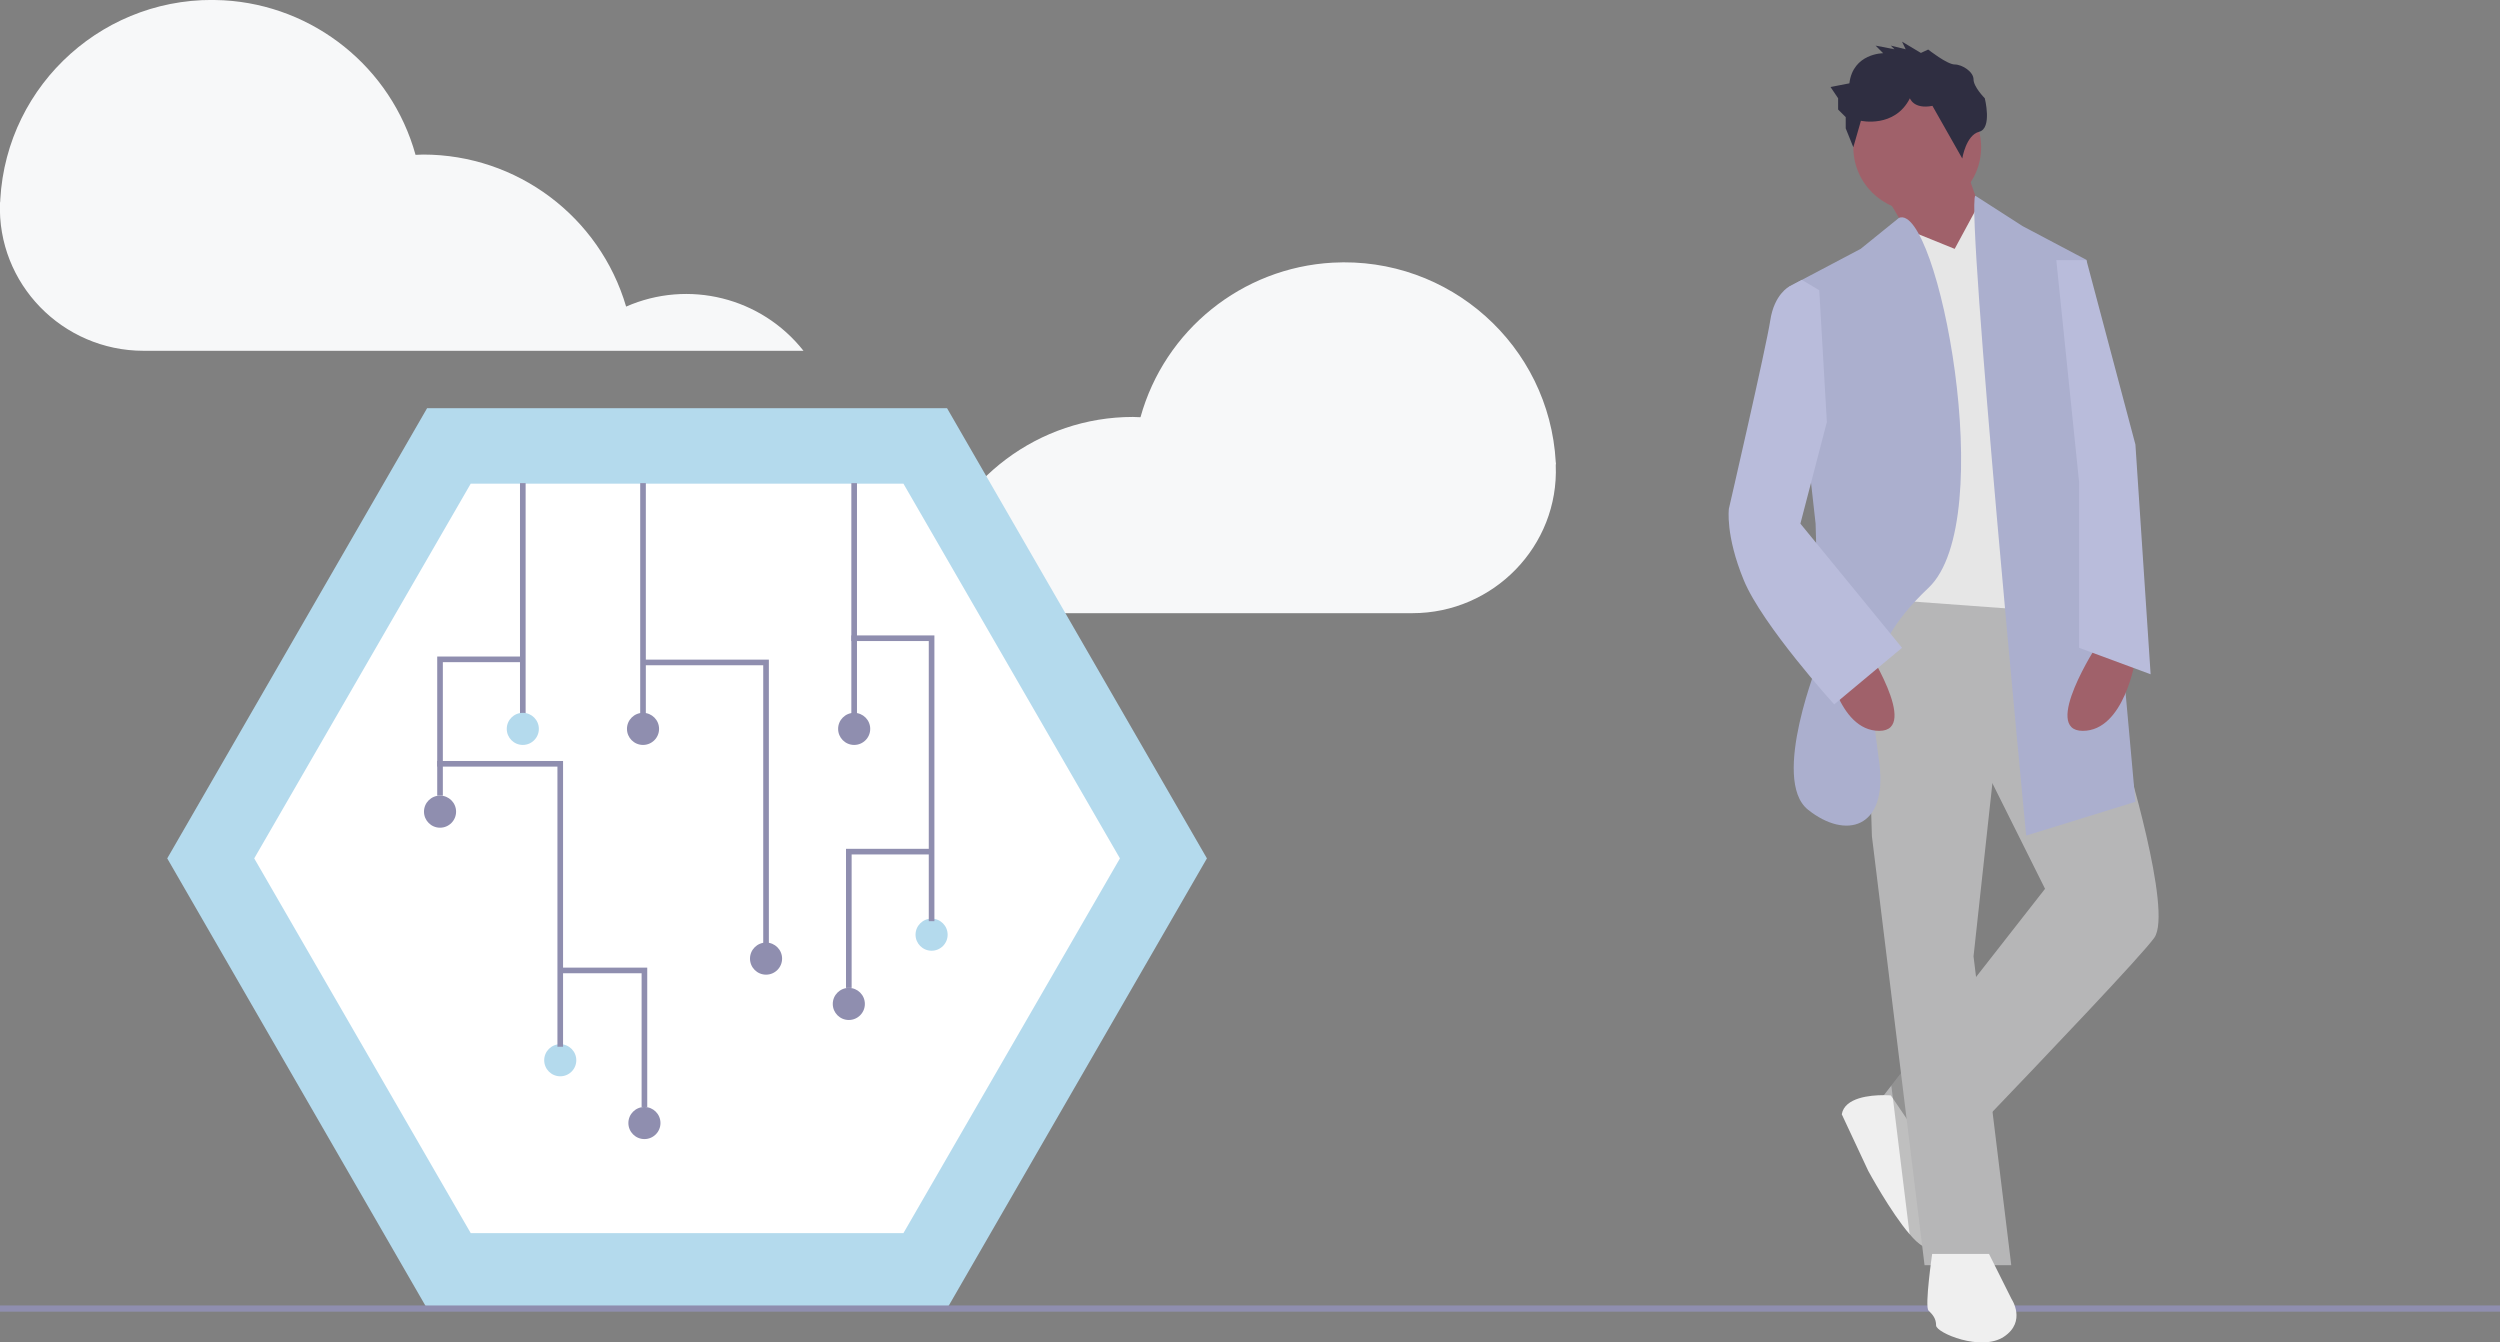<?xml version="1.0" encoding="utf-8"?>
<!-- Generator: Adobe Illustrator 22.0.1, SVG Export Plug-In . SVG Version: 6.00 Build 0)  -->
<svg version="1.1" id="f65dcaaa-a43f-44d9-8793-dc16a3dce27d"
	 xmlns="http://www.w3.org/2000/svg" xmlns:xlink="http://www.w3.org/1999/xlink" x="0px" y="0px" viewBox="0 0 888 476.8"
	 style="enable-background:new 0 0 888 476.8;" xml:space="preserve">
<rect x="0" y="0" width="888" height="476.8" fill="#808080" stroke="none"/>
<style type="text/css">
	.st0{fill:#F7F8F9;}
	.st1{fill:#B4DAED;}
	.st2{fill:#FFFFFF;}
	.st3{fill:#8F8EAF;}
	.st4{fill:#A0616A;}
	.st5{fill:#B6B6B7;}
	.st6{fill:#EFEFEF;}
	.st7{opacity:0.2;enable-background:new    ;}
	.st8{fill:#E6E6E6;}
	.st9{fill:#ABAFCE;}
	.st10{fill:#2F2E41;}
	.st11{fill:#B9BCDB;}
</style>
<title>circuit_board</title>
<path class="st0" d="M552.6,164.1c-2.3-41.4-37.8-73.1-79.3-70.8c-32.1,1.8-59.6,23.9-68.2,54.9c-0.9,0-1.8-0.1-2.7-0.1
	c-33.3,0-62.7,22-72.1,54c-22.1-9.7-48-3.3-63,15.7h234.4c28.8,0,52.1-23.9,50.9-52.6C552.7,164.8,552.7,164.4,552.6,164.1z"/>
<path class="st0" d="M0.1,70.9C2.4,29.5,37.9-2.2,79.4,0.1c32.1,1.8,59.6,23.9,68.2,54.9c0.9,0,1.8-0.1,2.7-0.1
	c33.3,0,62.7,22,72.1,54c22.1-9.7,48-3.3,63,15.7H51C22.2,124.6-1.1,100.8,0,72C0.1,71.6,0.1,71.3,0.1,70.9z"/>
<polygon class="st1" points="336.4,145 151.7,145 59.4,304.9 151.7,464.8 336.4,464.8 428.7,304.9 "/>
<path class="st2" d="M167.2,438h153.7l76.9-133.1l-76.9-133.1H167.2L90.3,304.9L167.2,438z"/>
<rect y="463.7" class="st3" width="888" height="2.2"/>
<polygon class="st4" points="697.7,58.3 705.7,81 692.3,107.8 669.6,69 "/>
<path class="st5" d="M765.2,333.1c-4.4,6.2-38.3,41.8-61,65.5c-6.3,6.6-11.7,12.2-15.4,16.1c-3.2,3.4-5.1,5.3-5.1,5.3l-10.3-21.4
	l-4.5-9.3l0.1-0.1l2.8-3.6l26.6-34.1l28-35.8l-22.7-45.5l28.1-4l18.7,1.1l4.1,0.2C754.5,267.5,771.9,323.7,765.2,333.1z"/>
<path class="st6" d="M686.3,442.7c-1.7,1.7-4.8-0.5-8-4.3c-6.8-7.9-14.7-22.5-14.7-22.5l-9.4-20.1c1-6,10.2-6.8,14.8-6.8
	c1.6,0,2.6,0.1,2.6,0.1l0.8,1.1l16.4,24.3C688.8,414.7,691.7,437.4,686.3,442.7z"/>
<path class="st7" d="M688.8,414.7c0,0,2.9,22.7-2.5,28.1c-1.7,1.7-4.8-0.5-8-4.3l-4.9-39.9l-1-8.2l-0.6-4.8l26.6-34.1l5.7,47.1
	C697.9,405.2,692.5,410.8,688.8,414.7z"/>
<polygon class="st7" points="707.3,277.4 703.7,270.2 731.8,266.2 750.4,267.3 750.5,267.5 "/>
<polygon class="st5" points="671.6,208.7 662.2,208.7 664.9,297 683.6,449.4 714.4,449.4 701,339.7 707.7,278.2 754.5,267.5 
	741.1,206 "/>
<path class="st6" d="M686.3,445.4c0,0-2.7,18.7-1.3,20.1s2.7,2.7,2.7,5.3s16,9.4,24.1,4s2.7-13.4,2.7-13.4l-8-16L686.3,445.4z"/>
<circle class="st4" cx="681" cy="52.3" r="22.7"/>
<polygon class="st8" points="694.3,88.4 676.8,81.3 666.3,212.7 739.8,218.1 714.4,83 703,72.3 "/>
<path class="st9" d="M674.5,77.4l-13.6,11l-25.4,13.4l9.4,84.2l1.3,48.1c0,0-17.4,42.8-4,53.5s28.1,6.7,25.4-16s-8-38.8,17.4-62.8
	S688.1,71.7,674.5,77.4z"/>
<path class="st9" d="M701.6,69.5l16.8,10.8l22.7,12l17.4,192.5l-38.8,12C719.7,297,698.3,74.7,701.6,69.5z"/>
<path class="st4" d="M745.1,228.8c0,0-20.1,30.8-5.3,30.8s18.7-25.4,18.7-25.4L745.1,228.8z"/>
<path class="st4" d="M662.2,228.8c0,0,20.1,30.8,5.3,30.8s-18.7-25.4-18.7-25.4L662.2,228.8z"/>
<path class="st10" d="M682.3,18.8l-6.7-4l1.3,2.7l-5.3-1.3l1.3,1.3l-6.7-1.3l2.7,2.7c0,0-10.7,0-12,10.7l-6.7,1.3l2.7,4v4l2.7,2.7v4
	l2.7,6.7l2.7-9.4c0,0,12,2.7,17.4-8c0,0,1.3,4,8,2.7L697,56.3c0,0,1.3-8.3,6-9.5s2-11.9,2-11.9s-4-4-4-6.7s-4-5.3-6.7-5.3
	s-9.4-5.3-9.4-5.3L682.3,18.8z"/>
<path class="st11" d="M646.2,103.1l-6.2-3.7l-4.5,2.4c0,0-5.3,2.7-6.7,12s-14.7,66.9-14.7,66.9s-1.3,9.4,5.3,25.4
	s32.1,44.1,32.1,44.1l24.1-20.1L639.5,186l9.4-36.1L646.2,103.1z"/>
<polygon class="st11" points="730.4,92.4 741.1,92.4 758.5,157.9 763.9,239.5 738.5,230.1 738.5,171.3 "/>
<rect x="184.7" y="171.6" class="st3" width="2" height="82.6"/>
<circle class="st1" cx="185.7" cy="258.9" r="5.7"/>
<rect x="227.4" y="171.6" class="st3" width="2" height="82.6"/>
<circle class="st3" cx="228.4" cy="258.9" r="5.7"/>
<rect x="302.4" y="171.6" class="st3" width="2" height="82.6"/>
<circle class="st3" cx="303.4" cy="258.9" r="5.7"/>
<circle class="st3" cx="272.1" cy="340.5" r="5.7"/>
<circle class="st3" cx="156.3" cy="288.3" r="5.7"/>
<polygon class="st3" points="273.1,335.8 271.1,335.8 271.1,236.3 228.4,236.3 228.4,234.3 273.1,234.3 "/>
<circle class="st1" cx="199" cy="376.6" r="5.7"/>
<polygon class="st3" points="200,371.8 198,371.8 198,272.3 155.3,272.3 155.3,270.3 200,270.3 "/>
<circle class="st1" cx="330.9" cy="332" r="5.7"/>
<polygon class="st3" points="331.9,327.2 329.9,327.2 329.9,227.7 302.4,227.7 302.4,225.7 331.9,225.7 "/>
<polygon class="st3" points="157.3,282.6 155.3,282.6 155.3,233.2 185.7,233.2 185.7,235.2 157.3,235.2 "/>
<circle class="st3" cx="228.9" cy="398.9" r="5.7"/>
<polygon class="st3" points="229.9,393.2 227.9,393.2 227.9,345.7 199.5,345.7 199.5,343.7 229.9,343.7 "/>
<circle class="st3" cx="301.5" cy="356.6" r="5.7"/>
<polygon class="st3" points="302.5,350.9 300.5,350.9 300.5,301.5 330.9,301.5 330.9,303.5 302.5,303.5 "/>
</svg>
